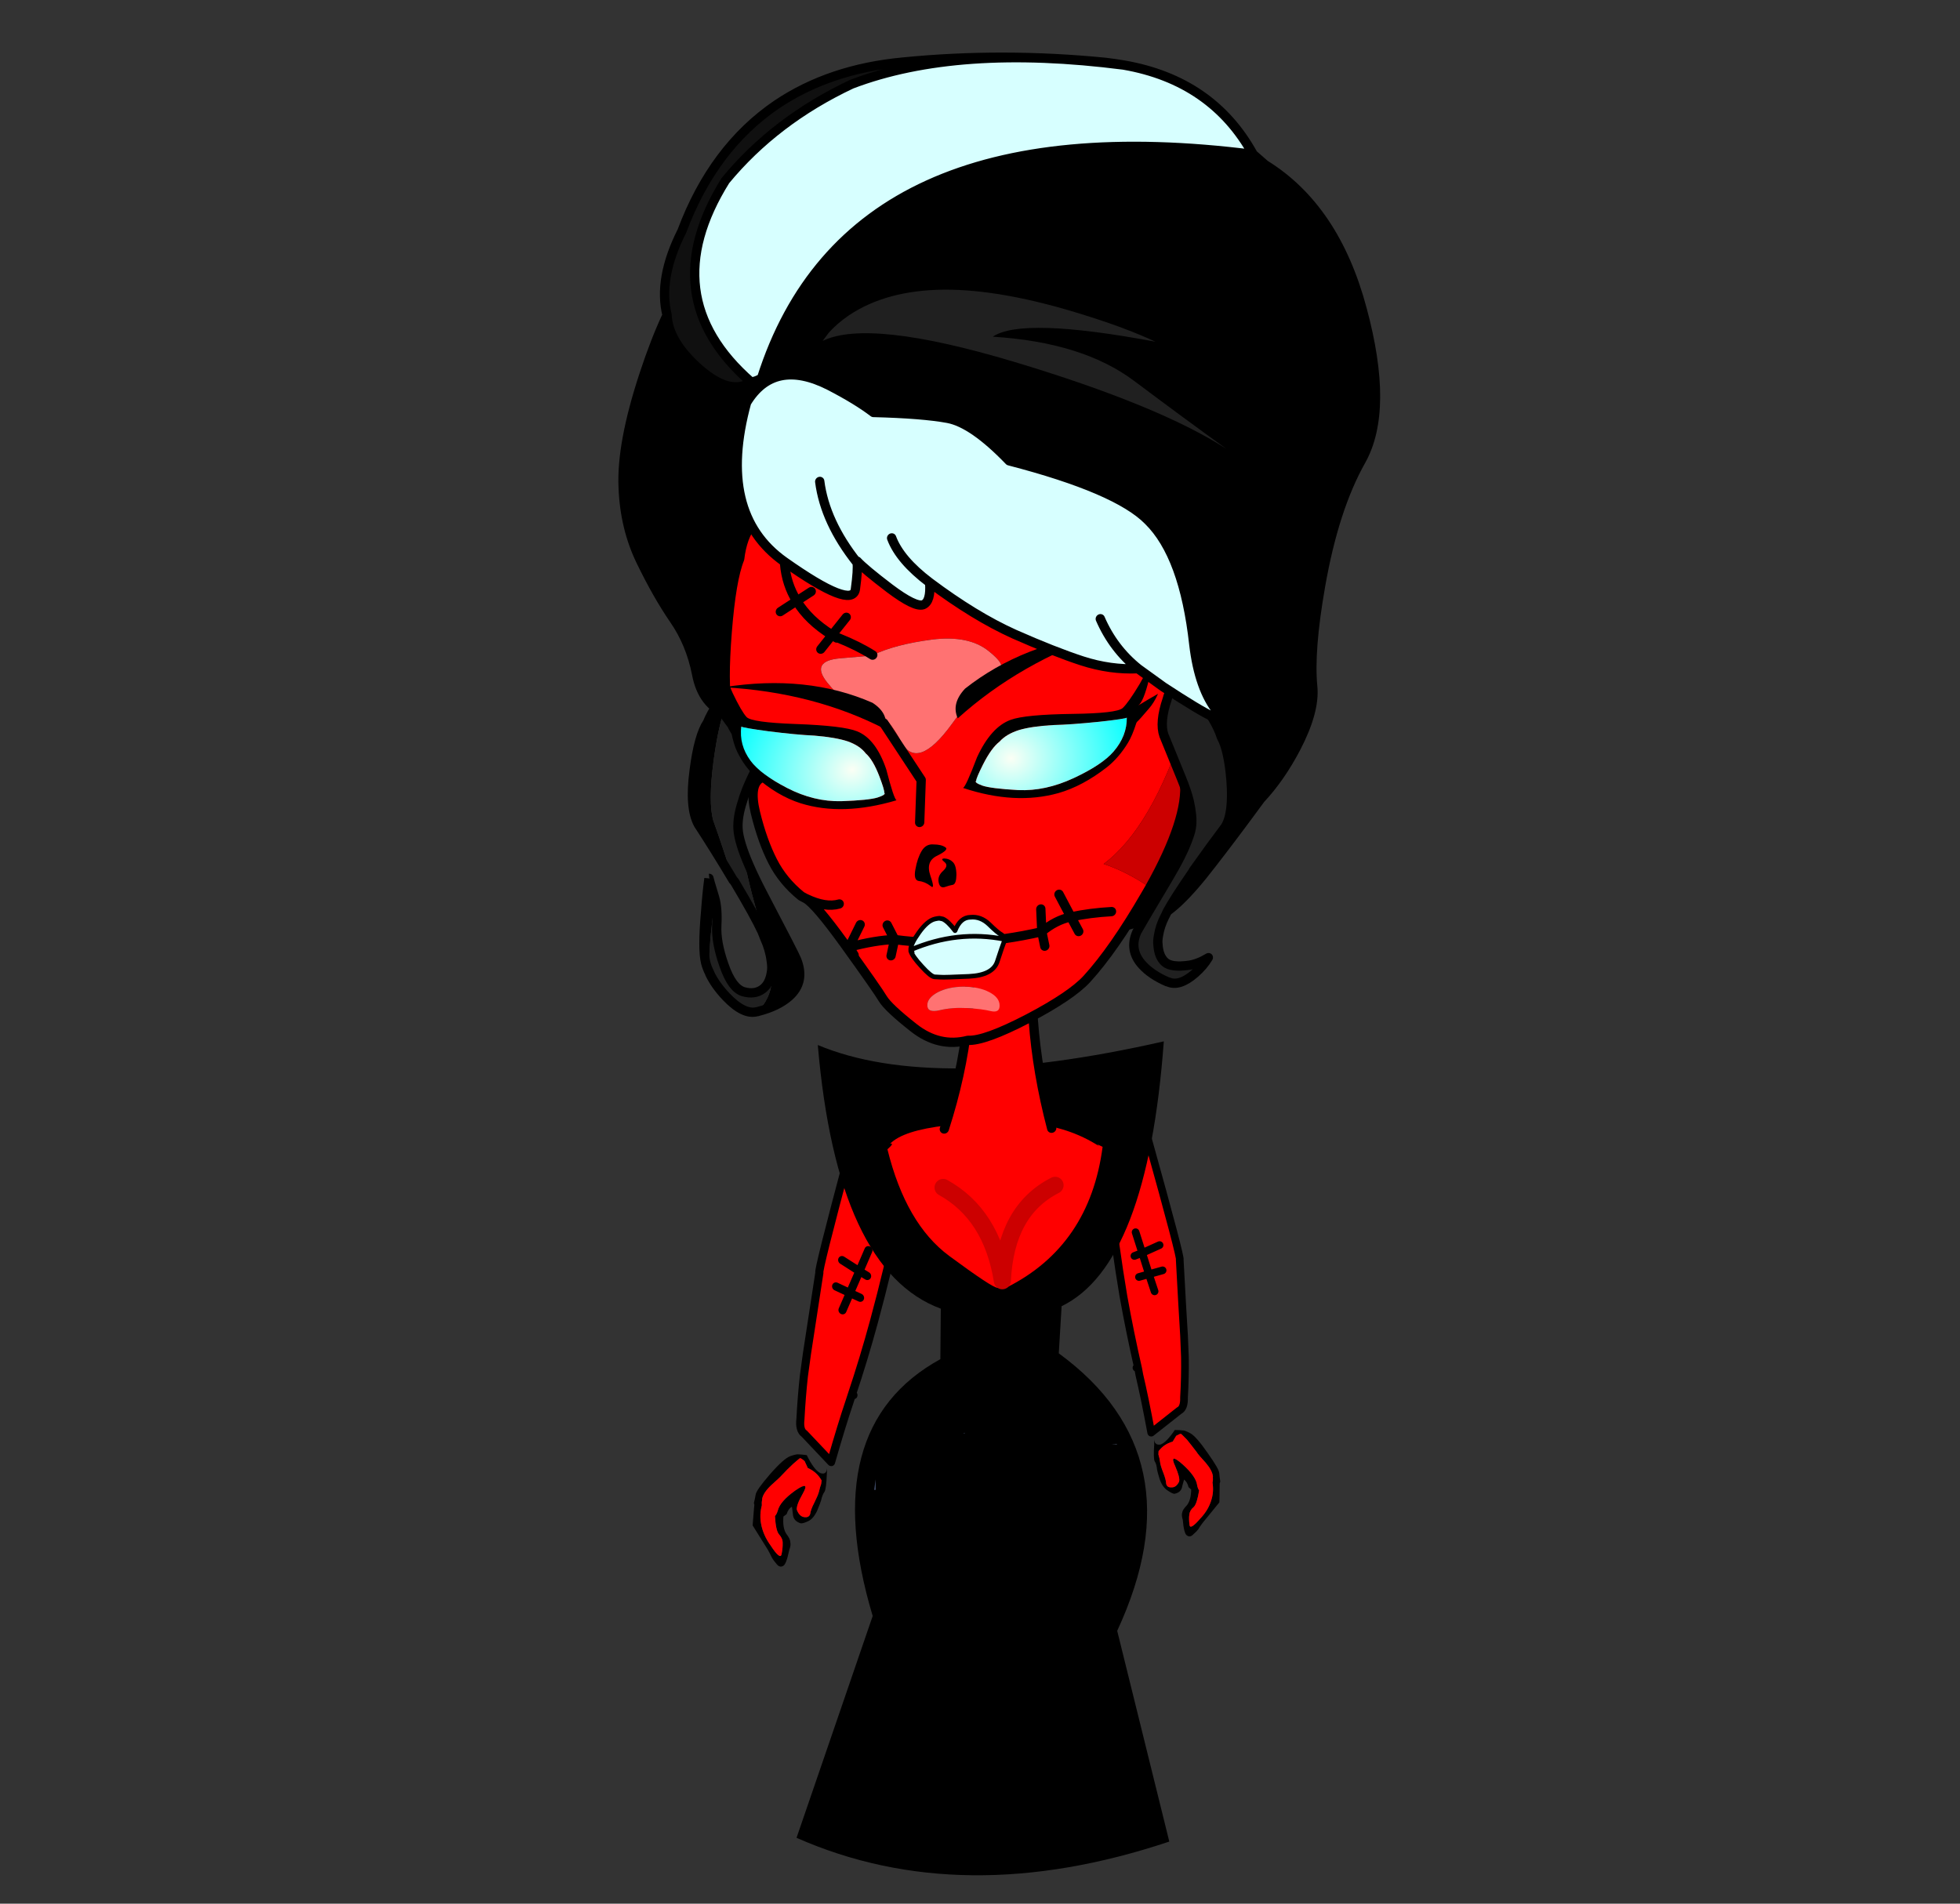 
<svg xmlns="http://www.w3.org/2000/svg" version="1.1" xmlns:xlink="http://www.w3.org/1999/xlink" preserveAspectRatio="none" x="0px" y="0px" width="560px" height="544px" viewBox="0 0 560 544">
<rect x="0" y="0" width="560" height="544" fill="#333333" stroke="none"/>
<defs>
<radialGradient id="Gradient_1" gradientUnits="userSpaceOnUse" cx="0" cy="0" r="35.312" fx="0" fy="0" gradientTransform="matrix( 1, 0, 0, 1, 79.85,26.4) " spreadMethod="pad">
<stop  offset="0%" stop-color="#FBFFF5"/>

<stop  offset="100%" stop-color="#00FFFF"/>
</radialGradient>

<g id="arm_suit_copy_5_0_Layer1_0_FILL">
<path fill="#000000" stroke="none" d="
M 8.75 8.45
Q 8 7.55 7.75 7.35 7.55 7 6.35 6.5 5.15 6 1.25 6.3 -2.7 6.55 -3.3 7.05 -3.95 7.5 -4.65 7.9 -4.8 8.1 -4.85 8.2 -5 8.35 -5.2 8.5 -7.5 10.4 -7.7 10.6
L -8.75 15.65
Q -8.95 16.5 -9.2 17.15 -9.3 17.6 -9.35 18.55 -9.45 19.4 -8.7 19.6 -8.05 19.8 -5.85 18.3 -4.95 17.95 -4.65 17.45 -4.3 17.1 -4.15 15.9 -3.9 14.65 -2.3 13.3
L -1.6 13.4
Q -0.65 12.95 0.1 13.15
L -0.65 14.2
Q -1.55 15.15 -0.85 16.4 -0.5 16.7 0.5 17 1.6 17.35 3.15 16.8 4.65 16.2 4.95 16 5.85 15.4 6.5 15.35 7.1 15.2 9.15 13.3
L 9.95 12.7
Q 8.9 13.45 8.3 12.4 7.9 11.25 8.75 8.45
M 7.7 8.95
L 7.25 10.2
Q 7.95 11.8 7.55 13.45 7.65 13.45 7.05 13.95 6.4 14.2 5.75 14.6 5.15 15 3.7 15.45 2.3 15.9 1.7 16.35 1 16.75 0.45 16 -0.15 15.3 0.4 14.15 0.85 13.5 3.2 12.85 6.15 12.1 2.6 11.5 -0.9 10.95 -2.35 11.85 -3 12.2 -3.4 12.2 -5.15 14.15 -5.25 15.05 -5.25 16.05 -5.85 16.65 -6.4 17.25 -7.45 17.9 -8.35 18.5 -7.8 15.45 -7.5 13.15 -6.3 11.45 -5.4 10.1 -3.85 9.2 -3.55 8.8 -3.1 8.5 -3.05 8.5 -3 8.4 -2 7.75 0 7.8 2.2 7.95 2.75 7.85 4.3 7.8 5.8 7.8 7.5 7.95 7.4 8 7.55 8.05 7.7 8.95 Z"/>

<path fill="#FF0000" stroke="none" d="
M 7.25 10.2
L 7.7 8.95
Q 7.55 8.05 7.4 8 7.5 7.95 5.8 7.8 4.3 7.8 2.75 7.85 2.2 7.95 0 7.8 -2 7.75 -3 8.4 -3.05 8.5 -3.1 8.5 -3.55 8.8 -3.85 9.2 -5.4 10.1 -6.3 11.45 -7.5 13.15 -7.8 15.45 -8.35 18.5 -7.45 17.9 -6.4 17.25 -5.85 16.65 -5.25 16.05 -5.25 15.05 -5.15 14.15 -3.4 12.2 -3 12.2 -2.35 11.85 -0.9 10.95 2.6 11.5 6.15 12.1 3.2 12.85 0.85 13.5 0.4 14.15 -0.15 15.3 0.45 16 1 16.75 1.7 16.35 2.3 15.9 3.7 15.45 5.15 15 5.75 14.6 6.4 14.2 7.05 13.95 7.65 13.45 7.55 13.45 7.95 11.8 7.25 10.2 Z"/>
</g>

<g id="arm_suit_copy_5_0_Layer0_0_FILL">
<path fill="#FF0000" stroke="none" d="
M 21.9 -4.55
Q 19.4 -2.7 18.55 -2.05 15.5 0.35 12.55 3.05 10.9 4.3 11.15 5.4
L 11.25 12.35
Q 17.5 8.95 21.45 7.05 22 6.75 22.55 6.45 28.95 3.3 35.3 -0.2 44.05 -5.15 52.55 -10.65 61.35 -16.65 56.05 -23.25 33.85 -13.6 33.95 -13.25 25.9 -7.4 21.9 -4.55
M 35.55 -6.8
L 36.35 -4.95 35.55 -6.8 32.25 -5.55 35.55 -6.8 34.45 -9.35 35.55 -6.8 39.6 -8.4 38.65 -12 39.6 -8.4 43.55 -9.95 39.6 -8.4 40.1 -6.85 39.6 -8.4 35.55 -6.8 Z"/>
</g>

<g id="arm_suit_copy_3_0_Layer1_0_FILL">
<path fill="#000000" stroke="none" d="
M 8.6 -3.45
Q 7.65 -4.1 7.35 -4.25 7.05 -4.5 5.8 -4.7 4.5 -4.9 0.75 -3.6 -2.95 -2.3 -3.45 -1.65 -3.95 -1.05 -4.5 -0.5 -4.55 -0.25 -4.6 -0.15 -4.75 0.05 -4.9 0.25 -6.6 2.65 -6.75 2.9
L -6.45 8.05
Q -6.45 8.95 -6.5 9.6 -6.5 10.1 -6.3 11 -6.15 11.85 -5.4 11.85 -4.75 11.9 -2.95 9.9 -2.2 9.3 -2.05 8.75 -1.75 8.25 -1.95 7.1 -2.05 5.85 -0.85 4.15
L -0.1 4.05
Q 0.65 3.35 1.45 3.35
L 0.95 4.55
Q 0.35 5.7 1.4 6.7 1.8 6.95 2.85 7 3.95 7.05 5.3 6.1 6.6 5.1 6.85 4.85 7.6 4.05 8.2 3.8 8.75 3.5 10.25 1.15
L 10.8 0.3
Q 10.04 1.389 9.2 0.5 8.45 -0.5 8.6 -3.45
M 7.7 -2.7
L 7.6 -1.35
Q 8.7 0 8.75 1.7 8.85 1.7 8.35 2.3 7.8 2.75 7.3 3.3 6.8 3.8 5.5 4.65 4.3 5.4 3.8 6.05 3.25 6.55 2.5 6 1.7 5.4 2.05 3.9
L 2 4.25
Q 2.25 3.5 4.4 2.25 7 0.75 3.45 1.1 -0.05 1.5 -1.25 2.75 -1.8 3.25 -2.2 3.35 -3.4 5.7 -3.2 6.55 -2.95 7.55 -3.4 8.25 -3.8 9 -4.6 9.9 -5.35 10.7 -5.6 7.6 -5.9 5.3 -5.2 3.35 -4.65 1.8 -3.4 0.55 -3.2 0.1 -2.85 -0.3 -2.8 -0.3 -2.75 -0.45 -2 -1.3 0 -1.8 2.1 -2.25 2.65 -2.45 4.1 -2.9 5.55 -3.25 7.25 -3.6 7.2 -3.55 7.35 -3.55 7.7 -2.7 Z"/>

<path fill="#FF0000" stroke="none" d="
M 7.6 -1.35
L 7.7 -2.7
Q 7.35 -3.55 7.2 -3.55 7.25 -3.6 5.55 -3.25 4.1 -2.9 2.65 -2.45 2.1 -2.25 0 -1.8 -2 -1.3 -2.75 -0.45 -2.8 -0.3 -2.85 -0.3 -3.2 0.1 -3.4 0.55 -4.65 1.8 -5.2 3.35 -5.9 5.3 -5.6 7.6 -5.35 10.7 -4.6 9.9 -3.8 9 -3.4 8.25 -2.95 7.55 -3.2 6.55 -3.4 5.7 -2.2 3.35 -1.8 3.25 -1.25 2.75 -0.05 1.5 3.45 1.1 7 0.75 4.4 2.25 2.25 3.5 2 4.25
L 2.05 3.9
Q 1.7 5.4 2.5 6 3.25 6.55 3.8 6.05 4.3 5.4 5.5 4.65 6.8 3.8 7.3 3.3 7.8 2.75 8.35 2.3 8.85 1.7 8.75 1.7 8.7 0 7.6 -1.35 Z"/>
</g>

<g id="arm_suit_copy_3_0_Layer0_0_FILL">
<path fill="#FF0000" stroke="none" d="
M 10.15 -7
L 12 -0.3
Q 17.15 -5.2 20.5 -8.1 20.95 -8.5 21.4 -8.9 26.8 -13.6 31.95 -18.65 39.15 -25.7 45.95 -33.2 52.9 -41.25 42.9 -46.8 27.1 -31.2 27.3 -30.9 21.05 -23.2 17.95 -19.4 16 -16.95 15.35 -16.1 13.05 -13 10.85 -9.65 9.6 -8 10.15 -7
M 28.8 -27.3
L 30.5 -25.1 34.05 -27.7 32.2 -30.9 34.05 -27.7 37.45 -30.2 34.05 -27.7 34.9 -26.3 34.05 -27.7 30.5 -25.1 31.75 -23.5 30.5 -25.1 27.7 -23.05 30.5 -25.1 28.8 -27.3 Z"/>
</g>

<g id="Duplicate_Items_Folder_body_suit_copy_18_0_Layer1_0_FILL">
<path fill="#000000" stroke="none" d="
M 10 -7.7
Q 25.277 -14.359 29.35 -53.4 -11.258 -45.933 -31.35 -55.3 -29.169 -15.629 -11.2 -8.15
L -11.55 0.7
Q -33.7 11.75 -24.8 45.25
L -39.35 83.6
Q -10.712 97.622 26 87
L 18 49.65
Q 33.2 19.5 9.25 0.55
L 10 -7.7 Z"/>
</g>

<g id="Duplicate_Items_Folder_body_suit_copy_18_0_Layer0_0_FILL">
<path fill="#92A4CB" stroke="none" d="
M 18.95 16.9
L 18 16.95 18.95 16.95 18.95 16.9 Z"/>

<path fill="#7086BA" stroke="none" d="
M -23.6 21.3
Q -23.7 22.25 -23.8 23.15
L -23.65 23.15 -23.6 21.3
M -7.65 13.8
L -8 13.85 -7.65 13.85 -7.65 13.8 Z"/>

<path fill="#D2CFC7" stroke="none" d="
M -1.15 -11.4
Q -0.95 -11.4 -0.7 -11.35 -0.663 -12.564 -0.45 -12.7 -1.062 -12.802 -1.15 -11.4 Z"/>

<path fill="#000000" stroke="none" d="
M -1.15 -11.05
Q -1.2 -10.7 -1.15 -10.35 -1.2 -8.95 -1.1 -7.45 -0.85 -8.9 -0.75 -10.3 -0.75 -10.4 -0.75 -10.5 -0.75 -10.95 -0.7 -11.35 -0.95 -11.4 -1.15 -11.4 -1.15 -11.2 -1.15 -11.05 Z"/>

<path fill="#FF0000" stroke="none" d="
M 17.5 -35.45
Q 12.15 -39.2 5.3 -40 -1.5 -40.8 -9.2 -40.25 -16.85 -39.7 -19.2 -37.45 -18.35 -37.6 -19.7 -36.5 -16.877 -23.289 -9.45 -17.35 -2.024 -11.42 -1.15 -11.4 -1.062 -12.802 -0.45 -12.7 -0.663 -12.564 -0.7 -11.35 -0.15 -11.35 0.5 -11.4 15.241 -18.108 18.05 -35.35 16.6 -36.15 17.5 -35.45
M -0.25 -12.6
Q -1.75 -24.3 -10.15 -29.4 -1.75 -24.3 -0.25 -12.6 0.7 -24.9 9.5 -28.95 0.7 -24.9 -0.25 -12.6 Z"/>
</g>

<g id="Duplicate_Items_Folder_head_copy_34_7_Layer11_0_FILL">
<path fill="#FF0000" stroke="none" d="
M -18.55 34.95
L 4.55 36.05
Q -1.4 11.7 1.9 -8.7
L -13.15 -8.8
Q -10.75 12.15 -18.55 34.95 Z"/>
</g>

<g id="Duplicate_Items_Folder_head_copy_34_7_Layer10_0_FILL">
<path fill="#000000" stroke="none" d="
M -59.25 -17.9
Q -58 -13 -57.15 -9.65 -56.85 -8.9 -56.65 -8.3 -55.55 -5.75 -55.3 -3.35 -55.1 -2 -55.25 -1.1 -54.85 3.15 -57.2 6.2 -57.65 6.85 -58.2 7.45 -54 6.6 -51.6 4.65 -47.95 1.7 -49.85 -3.25 -50.15 -4.15 -56.9 -17.75 -60.25 -24.55 -61.4 -28.6 -60.8 -24.4 -59.25 -17.9
M -67.7 -13.8
Q -67.5 -15.75 -67.3 -17.55 -68.5 -21.75 -68.45 -21.75 -68.9 -18.8 -69.25 -14.75 -70.1 -6.55 -69.4 -3.65 -69.162 -2.6 -68.6 -1.45 -68.631 -1.507 -68.6 -1.6 -68.9 -4.8 -67.7 -13.8
M -64.35 -58.35
Q -63.55 -60.85 -61.95 -63.9 -66.75 -59.05 -68.3 -55.35 -70.25 -52.6 -71.3 -45.25 -72.5 -37.2 -70.55 -33.5 -67.15 -28 -63.25 -21.1 -65.4 -28.4 -67.35 -34.15 -68.4 -38.1 -67.1 -47.05 -65.85 -55.2 -64.35 -58.35 Z"/>

<path fill="#202020" stroke="none" d="
M -67.3 -17.55
Q -67.5 -15.75 -67.7 -13.8 -68.9 -4.8 -68.6 -1.6 -68.631 -1.507 -68.6 -1.45 -68.588 -1.357 -68.55 -1.3
L -68.55 -1.25
Q -67.4 1.3 -65.1 3.9 -61.35 8.1 -58.5 7.5 -58.3 7.5 -58.2 7.45 -57.65 6.85 -57.2 6.2 -54.85 3.15 -55.25 -1.1 -55.65 1.7 -57.3 2.75 -58.95 3.85 -61.35 3.05 -63.8 2.2 -65.45 -2.85 -67.15 -7.9 -66.9 -11.55 -66.65 -15.2 -67.3 -17.55
M -61.95 -63.9
Q -63.55 -60.85 -64.35 -58.35 -65.85 -55.2 -67.1 -47.05 -68.4 -38.1 -67.35 -34.15 -65.4 -28.4 -63.25 -21.1 -63.05 -20.9 -62.9 -20.65 -58.65 -13.1 -57.15 -9.65 -58 -13 -59.25 -17.9 -60.8 -24.4 -61.4 -28.6 -62 -30.7 -62.05 -32.1 -62.15 -34.6 -61.05 -37.8 -60.3 -40.25 -58.85 -43.1 -57 -46.7 -53.75 -52.7 -52.35 -55.7 -54 -61.7 -54.1 -62.05 -54.2 -62.5 -55.9 -68.3 -56.7 -68.75 -58.95 -66.85 -61.5 -64.3 -61.75 -64.15 -61.95 -63.9 Z"/>
</g>

<g id="Duplicate_Items_Folder_head_copy_34_7_Layer9_0_FILL">
<path fill="#D7FFFF" stroke="none" d="
M 50.75 -171.1
Q 42.2 -187.5 23.2 -191.85 -12.45 -198.4 -35.4 -190.95 -51.95 -184.1 -62.85 -171.7 -78.75 -147.6 -57.95 -128.05 -56.7 -128.15 -55.65 -128.8 -36.05 -186.9 50.75 -171.1 Z"/>

<path fill="#101010" stroke="none" d="
M 23.2 -191.85
Q 21.25 -192.3 19.2 -192.65 -2.9 -196.05 -24.35 -195.1 -40.1 -194.5 -51.6 -187.45 -65.4 -178.9 -72.35 -161.35 -77.65 -151.4 -75.8 -143.45 -75.65 -137.7 -69.05 -131.45 -62.45 -125.25 -57.95 -128.05 -78.75 -147.6 -62.85 -171.7 -51.95 -184.1 -35.4 -190.95 -12.45 -198.4 23.2 -191.85 Z"/>

<path fill="#000000" stroke="none" d="
M 53.25 -168.75
L 50.75 -171.1
Q -36.05 -186.9 -55.65 -128.8 -54.6 -128.55 -53.45 -128.25 -54.6 -128.55 -55.65 -128.8 -56.7 -128.15 -57.95 -128.05
L -57.85 -127.3 -57.95 -128.05
Q -62.45 -125.25 -69.05 -131.45 -75.65 -137.7 -75.8 -143.45 -78.45 -138.1 -80.95 -130.9 -86.05 -116.3 -85.75 -106.95 -85.55 -98.15 -82.1 -90.7 -78.7 -83.3 -75.2 -77.9 -71.7 -72.55 -70.5 -65.9 -69.35 -59.25 -64.1 -56.9 -61.5 -55.7 -59.15 -55.6 -60.8 -54.3 -58.7 -52.6 -56.65 -50.95 -49.35 -45.95 -42.05 -40.95 -39.85 -32.9 -37.7 -24.9 -27.1 -21.1 -16.5 -17.4 -10.2 -9.05 -4.75 -1.75 -4.55 -1.2 -3.4 -1.55 27.1 -7.9 31.55 -8.8 39.75 -18.9 44.15 -24.2 50.45 -32.3 54.8 -36.65 58.25 -42.9 62.45 -50.55 62 -55.85 61.35 -63.6 63.95 -77.25 67.1 -93.9 73.1 -103.95 79.3 -114.45 73.75 -136.45 68.25 -158.55 53.25 -168.75 Z"/>
</g>

<g id="Duplicate_Items_Folder_head_copy_34_7_Layer8_0_FILL">
<path fill="#CC0000" stroke="none" d="
M 16.5 -20.2
Q 21.5 -18.25 26.35 -14.6 34.85 -28.95 34.15 -37.05 33.1 -47.15 34.4 -47.9 34.5 -48.85 34.6 -49.65 27 -27.35 16.5 -20.2 Z"/>

<path fill="#FF0000" stroke="none" d="
M 34.25 -63.45
Q 31.85 -70.3 21.5 -82.95 10.35 -96.6 -0.9 -103.1 -10.85 -108.95 -27.75 -105.3 -44.65 -101.7 -52.15 -100.6 -59.65 -99.55 -60.9 -90.1 -62.75 -85.8 -63.8 -74.5 -64.85 -63.2 -63.95 -58.8 -63.05 -54.4 -62.9 -54.15 -61.2 -50.75 -56.75 -47.2 -54.35 -45.3 -52.15 -44.1 -54.05 -44 -56.85 -42.75 -59.65 -41.55 -58.25 -35.3 -56.85 -29.15 -54.7 -24.7 -52.6 -20.3 -48.65 -16.85
L -48.15 -16.55
Q -48.025 -16.475 -47.9 -16.4 -47.859 -16.383 -47.85 -16.35 -47.75 -16.313 -47.7 -16.3 -43.487 -14.011 -40.5 -14.7 -43.487 -14.011 -47.7 -16.3 -45.618 -15.04 -39.55 -6.15 -32.55 4.15 -31.4 6.2 -30.25 8.2 -24.85 12.8 -19.45 17.4 -13.25 16.15 -9.65 16.55 -0.15 12.15 9.15 7.8 12.55 4.35 18.45 -1.7 25.4 -13.05 25.9 -13.85 26.35 -14.6 21.5 -18.25 16.5 -20.2 27 -27.35 34.6 -49.65 35 -52.3 35.75 -54.15 36.65 -56.55 34.25 -63.45
M -39.9 -71.95
Q -35.65 -70 -32.55 -67.85 -27.7 -69.9 -19.75 -70.5 -11.85 -71.05 -7.6 -67.35 -3.4 -63.75 -5.7 -62.9 -8.05 -62.1 -15.7 -52.15 -23.4 -42.15 -26.8 -49.05 -30.25 -56.05 -34.5 -56.8 -38.75 -57.6 -42.4 -62.45 -46.1 -67.35 -39.55 -67.55 -32.95 -67.7 -32.55 -67.85 -35.65 -70 -39.9 -71.95
M -48.75 -80.4
L -45.6 -82.25 -48.75 -80.4
Q -46.3 -76.1 -41.25 -72.65
L -38.15 -76.3 -41.25 -72.65
Q -40.7 -72.3 -40.2 -71.95 -40.7 -72.3 -41.25 -72.65
L -43.7 -69.75 -41.25 -72.65
Q -46.3 -76.1 -48.75 -80.4
L -52.3 -78.3 -48.75 -80.4
Q -50.95 -84.15 -51.25 -88.6 -50.95 -84.15 -48.75 -80.4
M -8.45 6.05
Q -6.25 7.35 -6.3 9.05 -6.3 10.65 -8.15 10.15 -10.1 9.55 -13.35 9.2 -16.6 8.85 -19.25 9.35 -21.85 9.8 -21.85 8.15 -21.85 6.55 -19.55 5.45 -17.25 4.4 -14 4.55 -10.65 4.75 -8.45 6.05 Z"/>

<path fill="#FF7272" stroke="none" d="
M -6.3 9.05
Q -6.25 7.35 -8.45 6.05 -10.65 4.75 -14 4.55 -17.25 4.4 -19.55 5.45 -21.85 6.55 -21.85 8.15 -21.85 9.8 -19.25 9.35 -16.6 8.85 -13.35 9.2 -10.1 9.55 -8.15 10.15 -6.3 10.65 -6.3 9.05
M -5.7 -62.9
Q -3.4 -63.75 -7.6 -67.35 -11.85 -71.05 -19.75 -70.5 -27.7 -69.9 -32.55 -67.85 -32.95 -67.7 -39.55 -67.55 -46.1 -67.35 -42.4 -62.45 -38.75 -57.6 -34.5 -56.8 -30.25 -56.05 -26.8 -49.05 -23.4 -42.15 -15.7 -52.15 -8.05 -62.1 -5.7 -62.9 Z"/>
</g>

<g id="Duplicate_Items_Folder_head_copy_34_7_Layer7_0_FILL">
<path fill="#000000" stroke="none" d="
M -30.05 -51.75
Q -29.25 -55.15 -32.75 -57.6 -46.75 -64.55 -64.7 -62.7 -45.3 -60.55 -30.05 -51.75
M -12.8 -59.55
Q -15.85 -56.5 -14.45 -53.25 -0.95 -64.55 17.85 -69.9 -0.2 -68.7 -12.8 -59.55 Z"/>
</g>

<g id="Duplicate_Items_Folder_head_copy_34_7_Layer5_0_FILL">
<path fill="#D7FFFF" stroke="none" d="
M -23.45 -7.6
Q -25.3 -5.15 -25.25 -4 -15.15 -7.75 -5 -5.15
L -4.95 -5.15 -4.9 -5.15
Q -4.7 -5.15 -4.9 -5.25
L -4.9 -5.3
Q -5 -5.5 -5.65 -6.15 -6.55 -6.7 -8.3 -8.55 -10.1 -10.4 -12.3 -10.3 -14.5 -10.4 -15.65 -7.6 -17.15 -9.7 -18.25 -10.25 -18.85 -10.4 -19 -10.45 -19.35 -10.45 -19.95 -10.35 -21.6 -10.05 -23.45 -7.6
M -25.25 -3.75
Q -24.9 -2.55 -22.95 -0.3 -21 2 -20.2 2.1 -19.5 2.15 -18.8 2.25 -18.1 2.35 -12.85 2.4 -7.65 2.45 -6.65 -0.5 -5.6 -3.55 -4.95 -5.15
L -5 -5.15
Q -15.15 -7.75 -25.25 -4 -25.1 -3.7 -24.95 -3.4 -25.1 -3.65 -25.25 -3.75 Z"/>
</g>

<g id="Duplicate_Items_Folder_head_copy_34_7_Layer4_0_FILL">
<path fill="#000000" stroke="none" d="
M -17.7 -23.25
Q -18.7 -23.3 -17.75 -22.5 -16.8 -21.7 -18 -20.65 -19.3 -19.6 -19.05 -18.2 -18.8 -16.85 -17.75 -17.1 -16.75 -17.4 -15.95 -17.5 -15.25 -17.7 -15.2 -19.6 -15.2 -21.65 -15.95 -22.4 -16.65 -23.15 -17.7 -23.25
M -17.5 -25.65
Q -18.35 -26.3 -20 -26.4 -21.65 -26.65 -22.6 -25.15 -23.55 -23.65 -24 -21.3 -24.5 -18.95 -23.3 -18.7 -22 -18.5 -20.8 -17.5 -19.75 -16.5 -20.8 -19.7 -21.85 -22.9 -19.25 -23.95 -16.65 -25.1 -17.5 -25.65 Z"/>
</g>

<g id="Duplicate_Items_Folder_eye_blink_copy_7_14_Layer1_0_FILL">
<path fill="#000000" stroke="none" d="
M 118.1 11.6
Q 119.6 9.75 120.75 6.9 119.85 7.45 118.05 8.6 116.2 9.8 115.25 10.45 116.7 9.35 118.25 2.35 119.85 -4.85 119.45 -4.9 118.6 -1.9 115.6 3.85 112.5 9.55 110.9 11.2 109.25 12.8 97.05 12.8 83.75 12.8 79.75 14.4 74.3 16.55 70.4 25.9 67.3 34.95 66.5 35.4 80.95 41 93 37.4 99.75 35.35 106.55 29.5 109.85 26.6 112.35 22.05 113.55 19.9 114.7 15.9 114.8 15.75 114.85 15.6 115.65 14.8 118.1 11.6
M 112.05 14.2
Q 112.1 19.9 108.35 24.7 105.15 28.8 97.25 32.8 89.35 36.8 81.8 36.3 74.2 35.7 71.85 34.75 69.5 33.75 70.15 33.2 70.15 32.4 72.05 28.2 74.4 23.05 76.65 21.15 78.55 18.8 82.1 17.6 85.6 16.5 91.5 16.2 96.5 16.15 104.5 15.35 111.75 14.55 112.05 14.2 Z"/>

<path fill="url(#Gradient_1)" stroke="none" d="
M 108.35 24.7
Q 112.1 19.9 112.05 14.2 111.75 14.55 104.5 15.35 96.5 16.15 91.5 16.2 85.6 16.5 82.1 17.6 78.55 18.8 76.65 21.15 74.4 23.05 72.05 28.2 70.15 32.4 70.15 33.2 69.5 33.75 71.85 34.75 74.2 35.7 81.8 36.3 89.35 36.8 97.25 32.8 105.15 28.8 108.35 24.7 Z"/>
</g>

<g id="Duplicate_Items_Folder_head_copy_34_7_Layer2_0_FILL">
<path fill="#202020" stroke="none" d="
M 33.35 -60.35
Q 32.6 -60.15 30.85 -55.55 30.75 -55.15 30.65 -54.9 28.9 -50 29.85 -47.15 32.15 -41.2 33.5 -37.7 34.6 -34.85 35.1 -32.65 35.75 -29.55 35.55 -27.5 35.45 -26.3 34.75 -24.6 33.55 -21.35 30.3 -16.2 23.85 -5.95 23.45 -5.2 21.65 -1.4 24.5 1.95 26.4 4.2 29.85 5.9 29.95 5.9 30.05 5.95 32.45 7.15 35.85 4.4 37.7 2.9 38.75 1.2 36.55 2.4 34.6 2.6 30.75 2.95 29.4 1.65 28.05 0.35 27.95 -2.25 27.85 -3 28.1 -4.2 28.45 -6.2 29.5 -8.15 29.75 -8.55 30 -9.15 31.5 -11.8 35.55 -17.35 35.7 -17.5 35.75 -17.7 39.55 -22.75 42.75 -26.75 44.6 -29.55 44.15 -36.7 43.7 -43.3 42.2 -46.15 41.15 -49.7 37.35 -54.95 37.25 -55.25 37.05 -55.4 35.1 -58.25 33.35 -60.35 Z"/>
</g>

<g id="Duplicate_Items_Folder_head_copy_34_7_Layer1_0_FILL">
<path fill="#D7FFFF" stroke="none" d="
M 16.5 -73
Q 19.2 -66.4 24.5 -61.8
L 29.85 -57.6
Q 45.3 -46.5 41.45 -51.65 37.55 -56.75 36.55 -66.4 34.7 -85.6 27.15 -93.55 20.55 -100.75 -2.6 -108.05 -10.3 -116.6 -15.65 -117.9 -21.05 -119.2 -31.65 -120.05 -35.15 -122.95 -41.05 -126.35 -52.9 -133.05 -58.95 -123.65 -65.8 -100.15 -51.3 -89 -36.85 -77.9 -36.1 -82.2 -35.45 -86.5 -35.65 -87.95 -42.45 -97.05 -43.45 -105.85 -42.45 -97.05 -35.65 -87.95 -35.65 -88.1 -35.65 -88.25 -34.1 -86.45 -28.7 -82 -23.3 -77.6 -21.55 -78.1 -19.85 -78.7 -20.1 -82.8 -26.45 -88 -28.15 -92.85 -26.45 -88 -20.1 -82.8 -10.5 -75 -2.05 -70.7 6.45 -66.45 12.45 -64.15 18.5 -61.85 24.5 -61.8 19.2 -66.4 16.5 -73 Z"/>
</g>

<g id="Duplicate_Items_Folder_head_copy_34_7_Layer0_0_FILL">
<path fill="#202020" stroke="none" d="
M 29.2 -131.95
Q 22.9 -135.25 14.05 -138.5 -3.55 -145.05 -16.2 -145.65 -28.6 -146.2 -36.75 -141.2 -39.3 -139.6 -41.1 -137.7
L -42.4 -136.05
Q -32.4 -140.35 -1.3 -129.3 29.8 -118.2 44.15 -108.05 35.4 -114.9 24.45 -123.8 13.5 -132.7 -5.8 -134.95 0.55 -138.9 29.2 -131.95 Z"/>
</g>

<path id="arm_suit_copy_5_0_Layer0_0_1_STROKES" stroke="#000000" stroke-width="1.5" stroke-linejoin="round" stroke-linecap="round" fill="none" d="
M 40.1 -6.85
L 39.6 -8.4 35.55 -6.8 36.35 -4.95
M 34.45 -9.35
L 35.55 -6.8 32.25 -5.55
M 38.65 -12
L 39.6 -8.4 43.55 -9.95
M 56.05 -23.25
Q 33.85 -13.6 33.95 -13.25 25.9 -7.4 21.9 -4.55 19.4 -2.7 18.55 -2.05 15.5 0.35 12.55 3.05 10.9 4.3 11.15 5.4
L 11.25 12.35
Q 17.5 8.95 21.45 7.05 22 6.75 22.55 6.45 28.95 3.3 35.3 -0.2 44.05 -5.15 52.55 -10.65
M 22.55 6.45
L 22.9 6.6"/>

<path id="arm_suit_copy_3_0_Layer0_0_1_STROKES" stroke="#000000" stroke-width="1.5" stroke-linejoin="round" stroke-linecap="round" fill="none" d="
M 28.8 -27.3
L 30.5 -25.1 34.05 -27.7 32.2 -30.9
M 37.45 -30.2
L 34.05 -27.7 34.9 -26.3
M 42.9 -46.8
Q 27.1 -31.2 27.3 -30.9 21.05 -23.2 17.95 -19.4 16 -16.95 15.35 -16.1 13.05 -13 10.85 -9.65 9.6 -8 10.15 -7
L 12 -0.3
Q 17.15 -5.2 20.5 -8.1 20.95 -8.5 21.4 -8.9 26.8 -13.6 31.95 -18.65 39.15 -25.7 45.95 -33.2
M 21.4 -8.9
L 21.8 -8.85
M 31.75 -23.5
L 30.5 -25.1 27.7 -23.05"/>

<path id="Duplicate_Items_Folder_body_suit_copy_18_0_Layer0_0_1_STROKES" stroke="#CC0000" stroke-width="3" stroke-linejoin="round" stroke-linecap="round" fill="none" d="
M 9.5 -28.95
Q 0.7 -24.9 -0.25 -12.6 -1.75 -24.3 -10.15 -29.4"/>

<path id="Duplicate_Items_Folder_head_copy_34_7_Layer11_0_1_STROKES" stroke="#000000" stroke-width="2" stroke-linejoin="round" stroke-linecap="round" fill="none" d="
M -18.55 34.95
Q -10.75 12.15 -13.15 -8.8
L 1.9 -8.7
Q -1.4 11.7 4.55 36.05"/>

<path id="Duplicate_Items_Folder_head_copy_34_7_Layer10_0_1_STROKES" stroke="#000000" stroke-width="2" stroke-linejoin="round" stroke-linecap="round" fill="none" d="
M -63.25 -21.1
Q -63.05 -20.9 -62.9 -20.65 -58.65 -13.1 -57.15 -9.65
M -61.4 -28.6
Q -62 -30.7 -62.05 -32.1 -62.15 -34.6 -61.05 -37.8 -60.3 -40.25 -58.85 -43.1 -57 -46.7 -53.75 -52.7 -52.35 -55.7 -54 -61.7 -54.1 -62.05 -54.2 -62.5 -55.9 -68.3 -56.7 -68.75 -58.95 -66.85 -61.5 -64.3 -61.75 -64.15 -61.95 -63.9 -66.75 -59.05 -68.3 -55.35 -70.25 -52.6 -71.3 -45.25 -72.5 -37.2 -70.55 -33.5 -67.15 -28 -63.25 -21.1
M -68.6 -1.425
Q -68.588 -1.357 -68.55 -1.3
L -68.55 -1.25
Q -67.4 1.3 -65.1 3.9 -61.35 8.1 -58.5 7.5 -58.3 7.5 -58.2 7.45
M -55.25 -1.1
Q -55.65 1.7 -57.3 2.75 -58.95 3.85 -61.35 3.05 -63.8 2.2 -65.45 -2.85 -67.15 -7.9 -66.9 -11.55 -66.65 -15.2 -67.3 -17.55 -68.5 -21.75 -68.45 -21.75 -68.9 -18.8 -69.25 -14.75 -70.1 -6.55 -69.4 -3.65 -69.162 -2.6 -68.6 -1.425
M -58.2 7.45
Q -54 6.6 -51.6 4.65 -47.95 1.7 -49.85 -3.25 -50.15 -4.15 -56.9 -17.75 -60.25 -24.55 -61.4 -28.6
M -57.15 -9.65
Q -56.85 -8.9 -56.65 -8.3 -55.55 -5.75 -55.3 -3.35 -55.1 -2 -55.25 -1.1"/>

<path id="Duplicate_Items_Folder_head_copy_34_7_Layer9_0_1_STROKES" stroke="#000000" stroke-width="2" stroke-linejoin="round" stroke-linecap="round" fill="none" d="
M 50.75 -171.1
L 53.25 -168.75
Q 68.25 -158.55 73.75 -136.45 79.3 -114.45 73.1 -103.95 67.1 -93.9 63.95 -77.25 61.35 -63.6 62 -55.85 62.45 -50.55 58.25 -42.9 54.8 -36.65 50.45 -32.3 44.15 -24.2 39.75 -18.9 31.55 -8.8 27.1 -7.9 -3.4 -1.55 -4.55 -1.2 -4.75 -1.75 -10.2 -9.05 -16.5 -17.4 -27.1 -21.1 -37.7 -24.9 -39.85 -32.9 -42.05 -40.95 -49.35 -45.95 -56.65 -50.95 -58.7 -52.6 -60.8 -54.3 -59.15 -55.6 -61.5 -55.7 -64.1 -56.9 -69.35 -59.25 -70.5 -65.9 -71.7 -72.55 -75.2 -77.9 -78.7 -83.3 -82.1 -90.7 -85.55 -98.15 -85.75 -106.95 -86.05 -116.3 -80.95 -130.9 -78.45 -138.1 -75.8 -143.45 -77.65 -151.4 -72.35 -161.35 -65.4 -178.9 -51.6 -187.45 -40.1 -194.5 -24.35 -195.1 -2.9 -196.05 19.2 -192.65 21.25 -192.3 23.2 -191.85 42.2 -187.5 50.75 -171.1 -36.05 -186.9 -55.65 -128.8 -54.6 -128.55 -53.45 -128.25
M -55.65 -128.8
Q -56.7 -128.15 -57.95 -128.05
L -57.85 -127.3
M -57.95 -128.05
Q -62.45 -125.25 -69.05 -131.45 -75.65 -137.7 -75.8 -143.45
M -57.95 -128.05
Q -78.75 -147.6 -62.85 -171.7 -51.95 -184.1 -35.4 -190.95 -12.45 -198.4 23.2 -191.85"/>

<path id="Duplicate_Items_Folder_head_copy_34_7_Layer8_0_1_STROKES" stroke="#000000" stroke-width="2" stroke-linejoin="round" stroke-linecap="round" fill="none" d="
M 34.6 -49.65
Q 35 -52.3 35.75 -54.15 36.65 -56.55 34.25 -63.45 31.85 -70.3 21.5 -82.95 10.35 -96.6 -0.9 -103.1 -10.85 -108.95 -27.75 -105.3 -44.65 -101.7 -52.15 -100.6 -59.65 -99.55 -60.9 -90.1 -62.75 -85.8 -63.8 -74.5 -64.85 -63.2 -63.95 -58.8 -63.05 -54.4 -62.9 -54.15 -61.2 -50.75 -56.75 -47.2 -54.35 -45.3 -52.15 -44.1 -54.05 -44 -56.85 -42.75 -59.65 -41.55 -58.25 -35.3 -56.85 -29.15 -54.7 -24.7 -52.6 -20.3 -48.65 -16.85
L -48.15 -16.55
Q -48.025 -16.475 -47.9 -16.4 -47.859 -16.383 -47.825 -16.35 -47.75 -16.313 -47.675 -16.275 -43.487 -14.011 -40.5 -14.7
M 26.35 -14.6
Q 34.85 -28.95 34.15 -37.05 33.1 -47.15 34.4 -47.9 34.5 -48.85 34.6 -49.65
M -47.675 -16.275
Q -45.618 -15.04 -39.55 -6.15 -32.55 4.15 -31.4 6.2 -30.25 8.2 -24.85 12.8 -19.45 17.4 -13.25 16.15 -9.65 16.55 -0.15 12.15 9.15 7.8 12.55 4.35 18.45 -1.7 25.4 -13.05 25.9 -13.85 26.35 -14.6
M -39.9 -71.95
Q -35.65 -70 -32.55 -67.85
M -51.25 -88.6
Q -50.95 -84.15 -48.75 -80.4
L -45.6 -82.25
M -52.3 -78.3
L -48.75 -80.4
Q -46.3 -76.1 -41.25 -72.65
L -38.15 -76.3
M -40.2 -71.95
Q -40.7 -72.3 -41.25 -72.65
L -43.7 -69.75"/>

<path id="Duplicate_Items_Folder_head_copy_34_7_Layer6_0_1_STROKES" stroke="#000000" stroke-width="2" stroke-linejoin="round" stroke-linecap="round" fill="none" d="
M 18.05 -9.85
Q 13.5 -9.85 9.3 -9.2
L 10.95 -5.95
M 2.85 -11.25
L 3 -6.35
Q 5.95 -8.65 9.3 -9.2
L 6.8 -14.2
M 3.6 -3.2
L 3 -6.35
Q -13.35 -3.5 -28.7 -6.4
L -29.5 -2.95
M -36.05 -10
L -38.5 -5.3
Q -32.8 -6.5 -28.7 -6.4
L -30.25 -9.6
M -37.45 -3.5
L -38.5 -5.3"/>

<path id="Duplicate_Items_Folder_head_copy_34_7_Layer5_0_1_STROKES" stroke="#000000" stroke-width="1" stroke-linejoin="round" stroke-linecap="round" fill="none" d="
M -4.95 -5.15
Q -5.6 -3.55 -6.65 -0.5 -7.65 2.45 -12.85 2.4 -18.1 2.35 -18.8 2.25 -19.5 2.15 -20.2 2.1 -21 2 -22.95 -0.3 -24.9 -2.55 -25.25 -3.75 -25.1 -3.65 -24.95 -3.4 -25.1 -3.7 -25.25 -4 -25.3 -5.15 -23.45 -7.6 -21.6 -10.05 -19.95 -10.35 -19.35 -10.45 -19 -10.45 -18.85 -10.4 -18.25 -10.25 -17.15 -9.7 -15.65 -7.6 -14.5 -10.4 -12.3 -10.3 -10.1 -10.4 -8.3 -8.55 -6.55 -6.7 -5.65 -6.15 -5 -5.5 -4.9 -5.3
L -4.9 -5.25
Q -4.7 -5.15 -4.9 -5.15
L -4.95 -5.15 -5 -5.15
Q -15.15 -7.75 -25.25 -4"/>

<path id="Duplicate_Items_Folder_head_copy_34_7_Layer4_0_1_STROKES" stroke="#000000" stroke-width="2" stroke-linejoin="round" stroke-linecap="round" fill="none" d="
M -30.4 -53.1
L -22.5 -40.4 -22.95 -31.3"/>

<path id="Duplicate_Items_Folder_head_copy_34_7_Layer2_0_1_STROKES" stroke="#000000" stroke-width="2" stroke-linejoin="round" stroke-linecap="round" fill="none" d="
M 33.35 -60.35
Q 35.1 -58.25 37.05 -55.4 37.25 -55.25 37.35 -54.95 41.15 -49.7 42.2 -46.15 43.7 -43.3 44.15 -36.7 44.6 -29.55 42.75 -26.75 39.55 -22.75 35.75 -17.7 35.7 -17.5 35.55 -17.35 31.5 -11.8 30 -9.15 29.75 -8.55 29.5 -8.15 28.45 -6.2 28.1 -4.2 27.85 -3 27.95 -2.25 28.05 0.35 29.4 1.65 30.75 2.95 34.6 2.6 36.55 2.4 38.75 1.2 37.7 2.9 35.85 4.4 32.45 7.15 30.05 5.95 29.95 5.9 29.85 5.9 26.4 4.2 24.5 1.95 21.65 -1.4 23.45 -5.2 23.85 -5.95 30.3 -16.2 33.55 -21.35 34.75 -24.6 35.45 -26.3 35.55 -27.5 35.75 -29.55 35.1 -32.65 34.6 -34.85 33.5 -37.7 32.15 -41.2 29.85 -47.15 28.9 -50 30.65 -54.9 30.75 -55.15 30.85 -55.55 32.6 -60.15 33.35 -60.35 Z"/>

<path id="Duplicate_Items_Folder_head_copy_34_7_Layer1_0_1_STROKES" stroke="#000000" stroke-width="2" stroke-linejoin="round" stroke-linecap="round" fill="none" d="
M 16.5 -73
Q 19.2 -66.4 24.5 -61.8
L 29.85 -57.6
Q 45.3 -46.5 41.45 -51.65 37.55 -56.75 36.55 -66.4 34.7 -85.6 27.15 -93.55 20.55 -100.75 -2.6 -108.05 -10.3 -116.6 -15.65 -117.9 -21.05 -119.2 -31.65 -120.05 -35.15 -122.95 -41.05 -126.35 -52.9 -133.05 -58.95 -123.65 -65.8 -100.15 -51.3 -89 -36.85 -77.9 -36.1 -82.2 -35.45 -86.5 -35.65 -87.95 -42.45 -97.05 -43.45 -105.85
M -20.1 -82.8
Q -10.5 -75 -2.05 -70.7 6.45 -66.45 12.45 -64.15 18.5 -61.85 24.5 -61.8
M -28.15 -92.85
Q -26.45 -88 -20.1 -82.8 -19.85 -78.7 -21.55 -78.1 -23.3 -77.6 -28.7 -82 -34.1 -86.45 -35.65 -88.25 -35.65 -88.1 -35.65 -87.95"/>
</defs>

<g transform="matrix( 4.545, 0, 0, 4.545, 94.95,528.05) ">
<g transform="matrix( -0.203, -0.25, -0.25, 0.203, 56.85,-25.8) ">
<g transform="matrix( 1, 0, 0, 1, 0,0) ">
<use xlink:href="#arm_suit_copy_5_0_Layer1_0_FILL"/>
</g>

<g transform="matrix( 1, 0, 0, 1, 0,0) ">
<use xlink:href="#arm_suit_copy_5_0_Layer0_0_FILL"/>

<use xlink:href="#arm_suit_copy_5_0_Layer0_0_1_STROKES"/>
</g>
</g>

<g transform="matrix( 0.292, -0.16, 0.17, 0.309, 27.9,-22.25) ">
<g transform="matrix( 1, 0, 0, 1, 0,0) ">
<use xlink:href="#arm_suit_copy_3_0_Layer1_0_FILL"/>
</g>

<g transform="matrix( 1, 0, 0, 1, 0,0) ">
<use xlink:href="#arm_suit_copy_3_0_Layer0_0_FILL"/>

<use xlink:href="#arm_suit_copy_3_0_Layer0_0_1_STROKES"/>
</g>
</g>

<g transform="matrix( 0.358, -0.015, 0.011, 0.358, 42.35,-31.15) ">
<g transform="matrix( 1, 0, 0, 1, 0,0) ">
<use xlink:href="#Duplicate_Items_Folder_body_suit_copy_18_0_Layer1_0_FILL"/>
</g>

<g transform="matrix( 1, 0, 0, 1, 0,0) ">
<use xlink:href="#Duplicate_Items_Folder_body_suit_copy_18_0_Layer0_0_FILL"/>

<use xlink:href="#Duplicate_Items_Folder_body_suit_copy_18_0_Layer0_0_1_STROKES"/>
</g>
</g>

<g transform="matrix( 0.292, -0.016, 0.004, 0.292, 43.75,-55.7) ">
<g transform="matrix( 1, 0, 0, 1, 0,0) ">
<use xlink:href="#Duplicate_Items_Folder_head_copy_34_7_Layer11_0_FILL"/>

<use xlink:href="#Duplicate_Items_Folder_head_copy_34_7_Layer11_0_1_STROKES"/>
</g>

<g transform="matrix( 1, 0, 0, 1, 0,0) ">
<use xlink:href="#Duplicate_Items_Folder_head_copy_34_7_Layer10_0_FILL"/>

<use xlink:href="#Duplicate_Items_Folder_head_copy_34_7_Layer10_0_1_STROKES"/>
</g>

<g transform="matrix( 1, 0, 0, 1, 0,0) ">
<use xlink:href="#Duplicate_Items_Folder_head_copy_34_7_Layer9_0_FILL"/>

<use xlink:href="#Duplicate_Items_Folder_head_copy_34_7_Layer9_0_1_STROKES"/>
</g>

<g transform="matrix( 1, 0, 0, 1, 0,0) ">
<use xlink:href="#Duplicate_Items_Folder_head_copy_34_7_Layer8_0_FILL"/>

<use xlink:href="#Duplicate_Items_Folder_head_copy_34_7_Layer8_0_1_STROKES"/>
</g>

<g transform="matrix( 1, 0, 0, 1, 0,0) ">
<use xlink:href="#Duplicate_Items_Folder_head_copy_34_7_Layer7_0_FILL"/>
</g>

<g transform="matrix( 1, 0, 0, 1, 0,0) ">
<use xlink:href="#Duplicate_Items_Folder_head_copy_34_7_Layer6_0_1_STROKES"/>
</g>

<g transform="matrix( 1, 0, 0, 1, 0,0) ">
<use xlink:href="#Duplicate_Items_Folder_head_copy_34_7_Layer5_0_FILL"/>

<use xlink:href="#Duplicate_Items_Folder_head_copy_34_7_Layer5_0_1_STROKES"/>
</g>

<g transform="matrix( 1, 0, 0, 1, 0,0) ">
<use xlink:href="#Duplicate_Items_Folder_head_copy_34_7_Layer4_0_FILL"/>

<use xlink:href="#Duplicate_Items_Folder_head_copy_34_7_Layer4_0_1_STROKES"/>
</g>

<g transform="matrix( 0.774, 0.032, -0.008, 0.691, -64.7,-64.8) ">
<g transform="matrix( 1, 0, 0, 1, 0,0) ">
<use xlink:href="#Duplicate_Items_Folder_eye_blink_copy_7_14_Layer1_0_FILL"/>
</g>
</g>

<g transform="matrix( -0.772, -0.07, -0.094, 0.684, 26.8,-55.9) ">
<g transform="matrix( 1, 0, 0, 1, 0,0) ">
<use xlink:href="#Duplicate_Items_Folder_eye_blink_copy_7_14_Layer1_0_FILL"/>
</g>
</g>

<g transform="matrix( 1, 0, 0, 1, 0,0) ">
<use xlink:href="#Duplicate_Items_Folder_head_copy_34_7_Layer2_0_FILL"/>

<use xlink:href="#Duplicate_Items_Folder_head_copy_34_7_Layer2_0_1_STROKES"/>
</g>

<g transform="matrix( 1, 0, 0, 1, 0,0) ">
<use xlink:href="#Duplicate_Items_Folder_head_copy_34_7_Layer1_0_FILL"/>

<use xlink:href="#Duplicate_Items_Folder_head_copy_34_7_Layer1_0_1_STROKES"/>
</g>

<g transform="matrix( 1, 0, 0, 1, 0,0) ">
<use xlink:href="#Duplicate_Items_Folder_head_copy_34_7_Layer0_0_FILL"/>
</g>
</g>
</g>
</svg>
